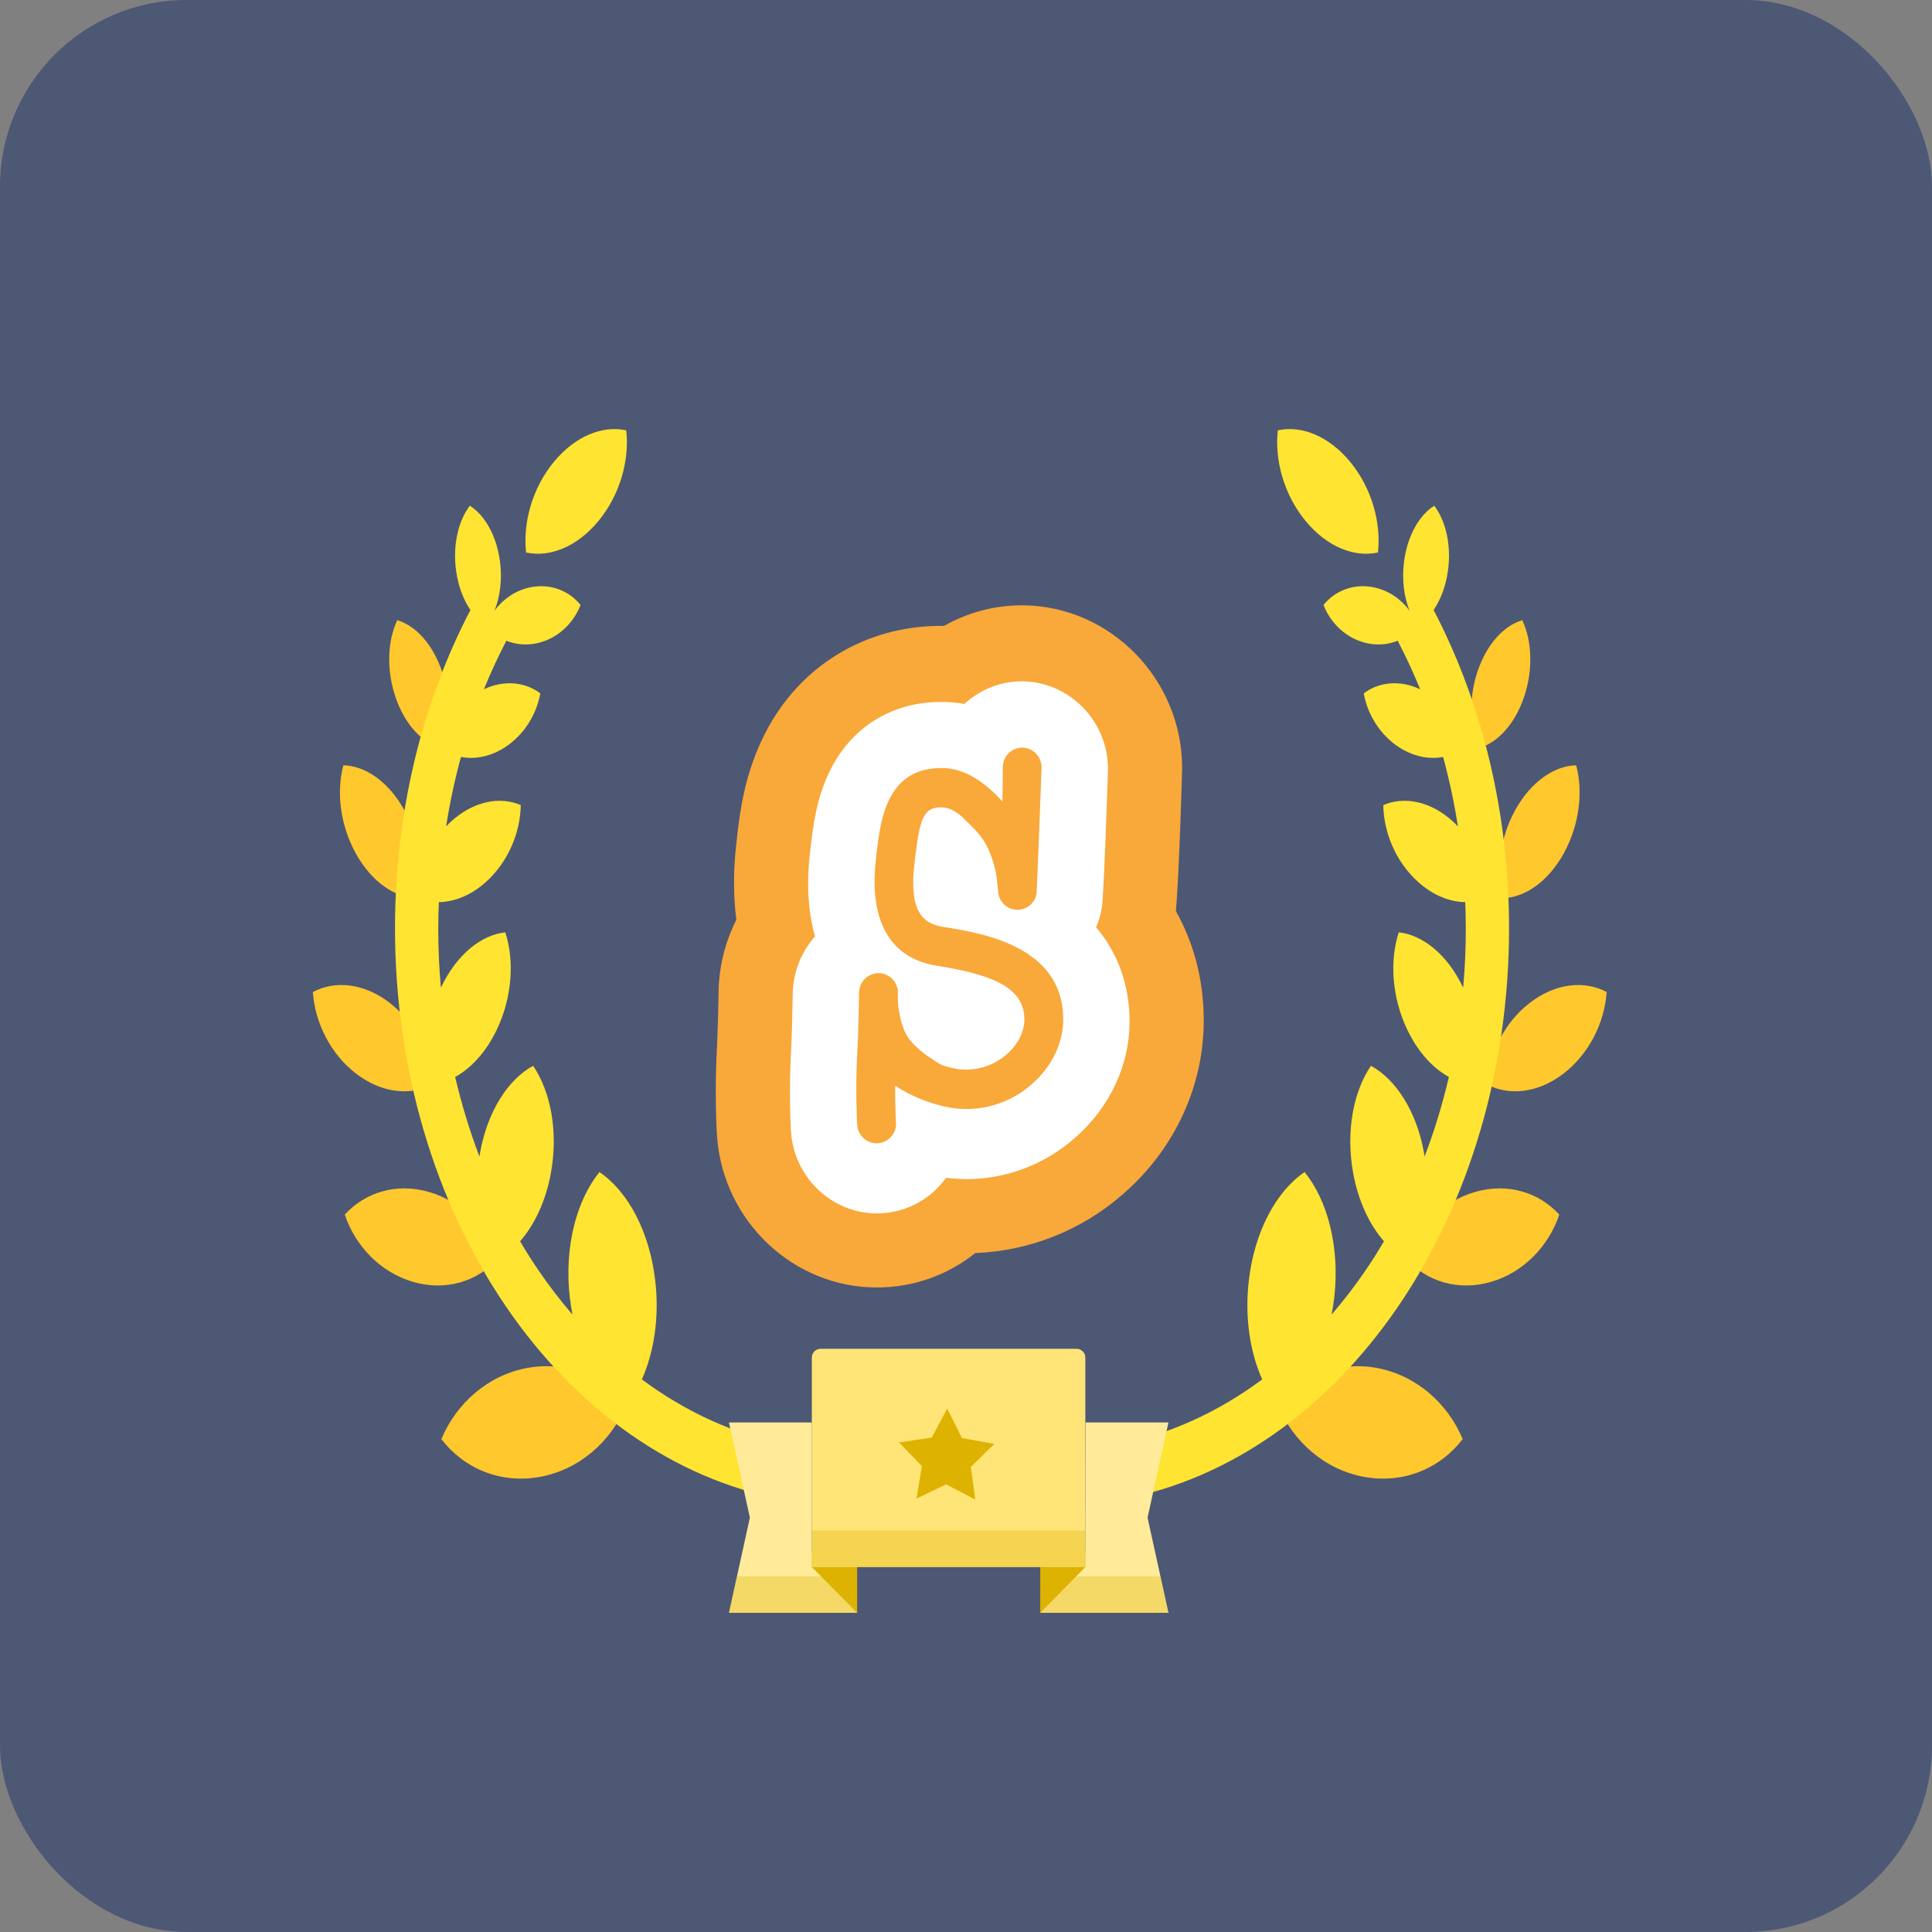 <svg width="207" height="207" viewBox="0 0 207 207" fill="none" xmlns="http://www.w3.org/2000/svg">
<rect x="0" y="0" width="207" height="207" fill="#808080" stroke="none"/>
<rect width="207" height="207" rx="20" fill="#001D64" fill-opacity="0.4"/>
<circle cx="102.88" cy="90.485" r="21.072" fill="white"/>
<path d="M123.952 109.904C123.952 121.542 110.799 132.629 99.162 132.629C87.524 132.629 78.09 123.195 78.09 111.557C78.09 99.919 87.524 90.485 99.162 90.485C110.799 90.485 123.952 98.266 123.952 109.904Z" fill="white"/>
<path d="M47.291 154.189C49.669 157.306 53.593 159.008 57.831 158.241C62.069 157.475 65.465 154.45 67.064 150.614C64.687 147.497 60.763 145.796 56.525 146.562C52.287 147.329 48.891 150.353 47.291 154.189Z" fill="#FFC82D"/>
<path d="M36.94 130.137C38.062 133.482 40.735 136.314 44.241 137.34C47.746 138.365 51.129 137.304 53.296 134.921C52.173 131.575 49.501 128.743 45.995 127.718C42.489 126.693 39.106 127.754 36.94 130.137Z" fill="#FFC82D"/>
<path d="M33.523 106.286C33.739 109.536 35.383 112.9 38.135 115.02C40.886 117.14 43.994 117.438 46.36 116.178C46.145 112.928 44.5 109.564 41.749 107.444C38.998 105.324 35.89 105.026 33.523 106.286Z" fill="#FFC82D"/>
<path d="M36.789 81.996C36.032 84.809 36.434 88.383 38.119 91.434C39.803 94.485 42.31 96.181 44.648 96.231C45.405 93.418 45.003 89.844 43.318 86.793C41.634 83.742 39.127 82.047 36.789 81.996Z" fill="#FFC82D"/>
<path d="M42.56 66.449C41.536 68.635 41.376 71.718 42.361 74.651C43.347 77.585 45.209 79.569 47.157 80.136C48.181 77.951 48.341 74.867 47.356 71.934C46.37 69 44.509 67.017 42.56 66.449Z" fill="#FFC82D"/>
<path d="M67.099 46.109C64.586 45.553 61.625 46.703 59.325 49.508C57.025 52.312 56.013 56.007 56.367 59.195C58.88 59.751 61.841 58.601 64.141 55.796C66.442 52.992 67.453 49.297 67.099 46.109Z" fill="#FFE431"/>
<path d="M70.215 137.301C69.614 131.921 67.238 127.611 64.226 125.58C61.779 128.598 60.442 133.579 61.044 138.959C61.117 139.605 61.216 140.234 61.337 140.847C60.064 139.374 58.853 137.804 57.715 136.137C57.019 135.118 56.356 134.069 55.723 132.995C57.268 131.234 58.476 128.702 59.025 125.679C59.833 121.233 58.997 116.943 57.12 114.194C54.484 115.619 52.253 119.008 51.446 123.454C51.417 123.608 51.396 123.762 51.372 123.916C50.323 121.168 49.452 118.316 48.769 115.387C50.485 114.448 52.087 112.715 53.228 110.322C54.892 106.833 55.126 102.893 54.137 99.893C51.586 100.165 48.945 102.251 47.281 105.739C47.266 105.77 47.254 105.802 47.239 105.834C47.05 103.738 46.954 101.621 46.954 99.493C46.954 98.544 46.98 97.599 47.017 96.657C48.676 96.633 50.45 95.938 52.043 94.516C54.43 92.387 55.756 89.218 55.796 86.262C53.596 85.305 50.799 85.814 48.413 87.943C48.2 88.134 47.998 88.335 47.801 88.541C48.195 86.015 48.724 83.531 49.389 81.105C50.706 81.359 52.172 81.143 53.594 80.371C55.892 79.122 57.446 76.762 57.891 74.292C56.274 73.066 54.029 72.82 51.849 73.848C52.573 72.069 53.376 70.335 54.254 68.65C55.247 69.054 56.38 69.172 57.551 68.914C59.719 68.437 61.427 66.818 62.202 64.817C60.943 63.263 58.907 62.467 56.739 62.943C55.201 63.281 53.897 64.196 52.991 65.412C53.588 63.919 53.828 62.05 53.562 60.096C53.187 57.34 51.913 55.17 50.339 54.185C49.116 55.785 48.489 58.374 48.864 61.129C49.092 62.798 49.65 64.251 50.404 65.357C45.114 75.487 42.322 87.264 42.322 99.492C42.322 114.381 46.547 128.766 54.218 139.996C61.811 151.113 72.268 158.435 83.663 160.614L84.352 154.792C78.825 153.735 73.543 151.338 68.771 147.793C70.063 144.905 70.653 141.21 70.215 137.301Z" fill="#FFE431"/>
<path d="M156.715 154.189C154.338 157.306 150.414 159.008 146.176 158.241C141.938 157.475 138.542 154.45 136.943 150.614C139.32 147.497 143.244 145.796 147.482 146.562C151.72 147.329 155.116 150.353 156.715 154.189Z" fill="#FFC82D"/>
<path d="M167.067 130.137C165.945 133.482 163.272 136.314 159.766 137.34C156.261 138.365 152.878 137.304 150.711 134.921C151.834 131.575 154.506 128.743 158.012 127.718C161.518 126.693 164.9 127.754 167.067 130.137Z" fill="#FFC82D"/>
<path d="M172.14 106.286C171.925 109.536 170.28 112.9 167.529 115.02C164.778 117.14 161.67 117.438 159.303 116.178C159.519 112.928 161.163 109.564 163.915 107.444C166.666 105.324 169.773 105.026 172.14 106.286Z" fill="#FFC82D"/>
<path d="M168.875 81.996C169.632 84.809 169.229 88.383 167.545 91.434C165.86 94.485 163.354 96.181 161.015 96.231C160.258 93.418 160.661 89.844 162.345 86.793C164.03 83.742 166.537 82.047 168.875 81.996Z" fill="#FFC82D"/>
<path d="M163.104 66.449C164.128 68.635 164.287 71.718 163.302 74.651C162.317 77.585 160.455 79.569 158.506 80.136C157.482 77.951 157.323 74.867 158.308 71.934C159.293 69 161.155 67.017 163.104 66.449Z" fill="#FFC82D"/>
<path d="M136.907 46.109C139.42 45.553 142.381 46.703 144.681 49.508C146.981 52.312 147.993 56.007 147.639 59.195C145.126 59.751 142.165 58.601 139.865 55.796C137.565 52.992 136.553 49.297 136.907 46.109Z" fill="#FFE431"/>
<path d="M133.791 137.301C134.393 131.921 136.768 127.611 139.78 125.58C142.228 128.598 143.564 133.579 142.962 138.959C142.89 139.605 142.791 140.234 142.669 140.847C143.942 139.374 145.153 137.804 146.291 136.137C146.988 135.118 147.651 134.069 148.283 132.995C146.739 131.234 145.53 128.702 144.981 125.679C144.173 121.233 145.01 116.943 146.887 114.194C149.522 115.619 151.753 119.008 152.561 123.454C152.589 123.608 152.61 123.762 152.634 123.916C153.684 121.168 154.555 118.316 155.237 115.387C153.521 114.448 151.92 112.715 150.778 110.322C149.114 106.833 148.88 102.893 149.869 99.893C152.42 100.165 155.061 102.251 156.725 105.739C156.74 105.77 156.753 105.802 156.767 105.834C156.956 103.738 157.052 101.621 157.052 99.493C157.052 98.544 157.027 97.599 156.99 96.657C155.331 96.633 153.556 95.938 151.963 94.516C149.576 92.387 148.25 89.218 148.211 86.262C150.411 85.305 153.207 85.814 155.593 87.943C155.807 88.134 156.009 88.335 156.205 88.541C155.811 86.015 155.282 83.531 154.618 81.105C153.3 81.359 151.834 81.143 150.412 80.371C148.114 79.122 146.56 76.762 146.115 74.292C147.733 73.066 149.977 72.82 152.158 73.848C151.433 72.069 150.631 70.335 149.752 68.65C148.759 69.054 147.627 69.172 146.455 68.914C144.287 68.437 142.579 66.818 141.804 64.817C143.063 63.263 145.1 62.467 147.267 62.943C148.805 63.281 150.109 64.196 151.015 65.412C150.418 63.919 150.178 62.05 150.444 60.096C150.819 57.34 152.094 55.17 153.668 54.185C154.89 55.785 155.517 58.374 155.142 61.129C154.915 62.798 154.356 64.251 153.602 65.357C158.892 75.487 161.684 87.264 161.684 99.492C161.684 114.381 157.46 128.766 149.789 139.996C142.195 151.113 131.738 158.435 120.343 160.614L119.654 154.792C125.181 153.735 130.464 151.338 135.235 147.793C133.943 144.905 133.354 141.21 133.791 137.301Z" fill="#FFE431"/>
<path d="M101.02 99.304C98.641 98.93 97.366 97.313 98.001 92.316L98.071 91.713C98.604 87.37 99.05 86.405 101.108 86.517C101.712 86.557 102.407 86.944 103.102 87.522C103.746 88.274 105.176 89.252 105.984 91.189C106.564 92.608 106.759 93.534 106.841 94.532L106.969 95.757V95.751C107.052 96.235 107.303 96.674 107.68 96.99C108.056 97.306 108.533 97.478 109.025 97.475C109.516 97.472 109.991 97.296 110.364 96.976C110.737 96.656 110.985 96.214 111.062 95.729C111.086 95.595 111.599 82.437 111.599 82.22C111.599 81.063 110.678 80.119 109.525 80.101C109.251 80.102 108.979 80.157 108.726 80.263C108.473 80.369 108.244 80.524 108.05 80.718C107.857 80.913 107.704 81.144 107.601 81.397C107.497 81.651 107.444 81.922 107.445 82.196C107.445 82.224 107.442 84.038 107.402 85.869C105.768 84.066 103.673 82.449 101.322 82.306C95.046 81.971 94.359 87.821 93.945 91.192L93.884 91.789C93.036 98.455 95.228 102.657 100.379 103.473C105.984 104.366 109.72 105.666 109.754 109.162C109.775 110.52 109.07 111.912 107.841 112.981C107.118 113.61 106.266 114.074 105.345 114.341C104.424 114.607 103.456 114.67 102.508 114.525C101.949 114.429 101.399 114.285 100.864 114.095C100.132 113.681 98.281 112.542 97.345 111.227C96.552 110.118 96.278 108.373 96.192 107.268C96.204 106.771 96.207 106.446 96.207 106.406C96.218 105.853 96.01 105.318 95.628 104.917C95.246 104.516 94.721 104.282 94.167 104.265C93.891 104.262 93.618 104.314 93.362 104.417C93.106 104.52 92.872 104.672 92.675 104.865C92.478 105.057 92.321 105.287 92.213 105.541C92.105 105.794 92.048 106.066 92.045 106.342C92.045 106.382 91.993 110.505 91.844 112.99C91.63 116.988 91.844 120.378 91.844 120.524C91.929 121.687 92.911 122.564 94.061 122.485C94.335 122.467 94.603 122.395 94.85 122.273C95.097 122.151 95.316 121.981 95.496 121.773C95.677 121.566 95.814 121.324 95.9 121.063C95.986 120.802 96.019 120.527 95.997 120.253C95.997 120.235 95.896 118.593 95.909 116.324C97.7 117.499 99.71 118.3 101.819 118.678C103.365 118.936 104.949 118.846 106.456 118.414C107.963 117.982 109.354 117.219 110.528 116.181C112.702 114.296 113.95 111.723 113.913 109.116C113.84 101.336 105.176 99.968 101.02 99.304ZM109.461 64.856C106.547 64.859 103.685 65.617 101.154 67.058H100.812C92.771 67.058 85.757 71.297 82.058 78.411C79.838 82.653 79.313 86.785 79.011 89.31C78.974 89.581 78.956 89.828 78.926 90.108C78.56 93.074 78.551 95.906 78.895 98.549C77.686 100.94 77.034 103.573 76.989 106.251V106.299C76.964 108.28 76.906 110.259 76.815 112.238C76.659 115.22 76.651 118.208 76.791 121.191L76.831 121.827C77.514 130.866 85.019 137.943 93.936 137.943C97.774 137.954 101.5 136.653 104.496 134.258C110.349 134.027 115.944 131.791 120.339 127.924C125.907 123.091 129.057 116.215 128.969 109.074C128.929 104.926 127.914 101.04 125.986 97.614C126.343 93.738 126.66 82.4 126.66 82.296C126.66 72.847 119.085 65.03 109.769 64.856H109.461ZM109.632 73.002C114.639 73.094 118.713 77.302 118.713 82.385C118.713 82.501 118.271 96.079 118.057 97.255C117.932 97.977 117.724 98.682 117.438 99.356C119.744 102.066 120.991 105.447 121.022 109.272C121.086 114.007 118.945 118.639 115.148 121.94C111.949 124.763 107.829 126.326 103.56 126.337C102.828 126.332 102.097 126.284 101.37 126.191C101.204 126.416 101.029 126.635 100.846 126.846C99.993 127.84 98.934 128.638 97.742 129.184C96.549 129.73 95.253 130.01 93.942 130.007C89.145 130.007 85.107 126.185 84.753 121.31L84.729 120.938C84.602 118.237 84.607 115.532 84.744 112.831C84.863 110.764 84.927 107.256 84.933 106.497C84.965 104.223 85.812 102.035 87.321 100.331C86.598 97.788 86.37 94.74 86.812 91.134L86.885 90.488C87.138 88.372 87.519 85.251 89.081 82.266C91.414 77.78 95.692 75.207 100.815 75.207C101.658 75.202 102.499 75.273 103.328 75.42C104.993 73.898 107.201 72.954 109.632 73.002Z" fill="#F9A83A"/>
<g clip-path="url(#clip0_1883_149)">
<path d="M91.84 167.9V172.803H86.048V166.22H91.84V167.9Z" fill="#DDB200"/>
<path d="M117.248 167.9V172.803H111.457V166.22H117.248V167.9Z" fill="#DDB200"/>
<path d="M116.286 167.9H86.982V145.449C86.982 144.935 87.403 144.514 87.918 144.514H115.35C115.865 144.514 116.286 144.935 116.286 145.449L116.286 167.9Z" fill="#FFE477"/>
<path d="M86.982 152.408H78.104L80.344 162.606L78.104 172.803H91.84L86.982 167.9V152.408Z" fill="#FFEB99"/>
<path d="M116.314 152.408H125.192L122.952 162.606L125.192 172.803H111.456L116.285 167.9L116.314 152.408Z" fill="#FFEB99"/>
<path d="M98.777 157.093L96.333 154.548L99.824 154.03L101.49 150.919L103.061 154.079L106.535 154.702L104.014 157.173L104.495 160.669L101.367 159.035L98.19 160.573L98.777 157.093Z" fill="#DDB200"/>
<g opacity="0.33">
<path d="M78.948 168.896L78.09 172.804H86.034H91.825V168.896H86.034H78.948Z" fill="#DDB200"/>
<path d="M116.285 163.992H86.981V167.899H116.285V163.992Z" fill="#DDB200"/>
<path d="M117.234 168.896H111.442V172.804H117.234H125.177L124.319 168.896H117.234Z" fill="#DDB200"/>
</g>
</g>
<defs>
<clipPath id="clip0_1883_149">
<rect width="47.102" height="47.102" fill="white" transform="translate(78.09 135.108)"/>
</clipPath>
</defs>
</svg>

